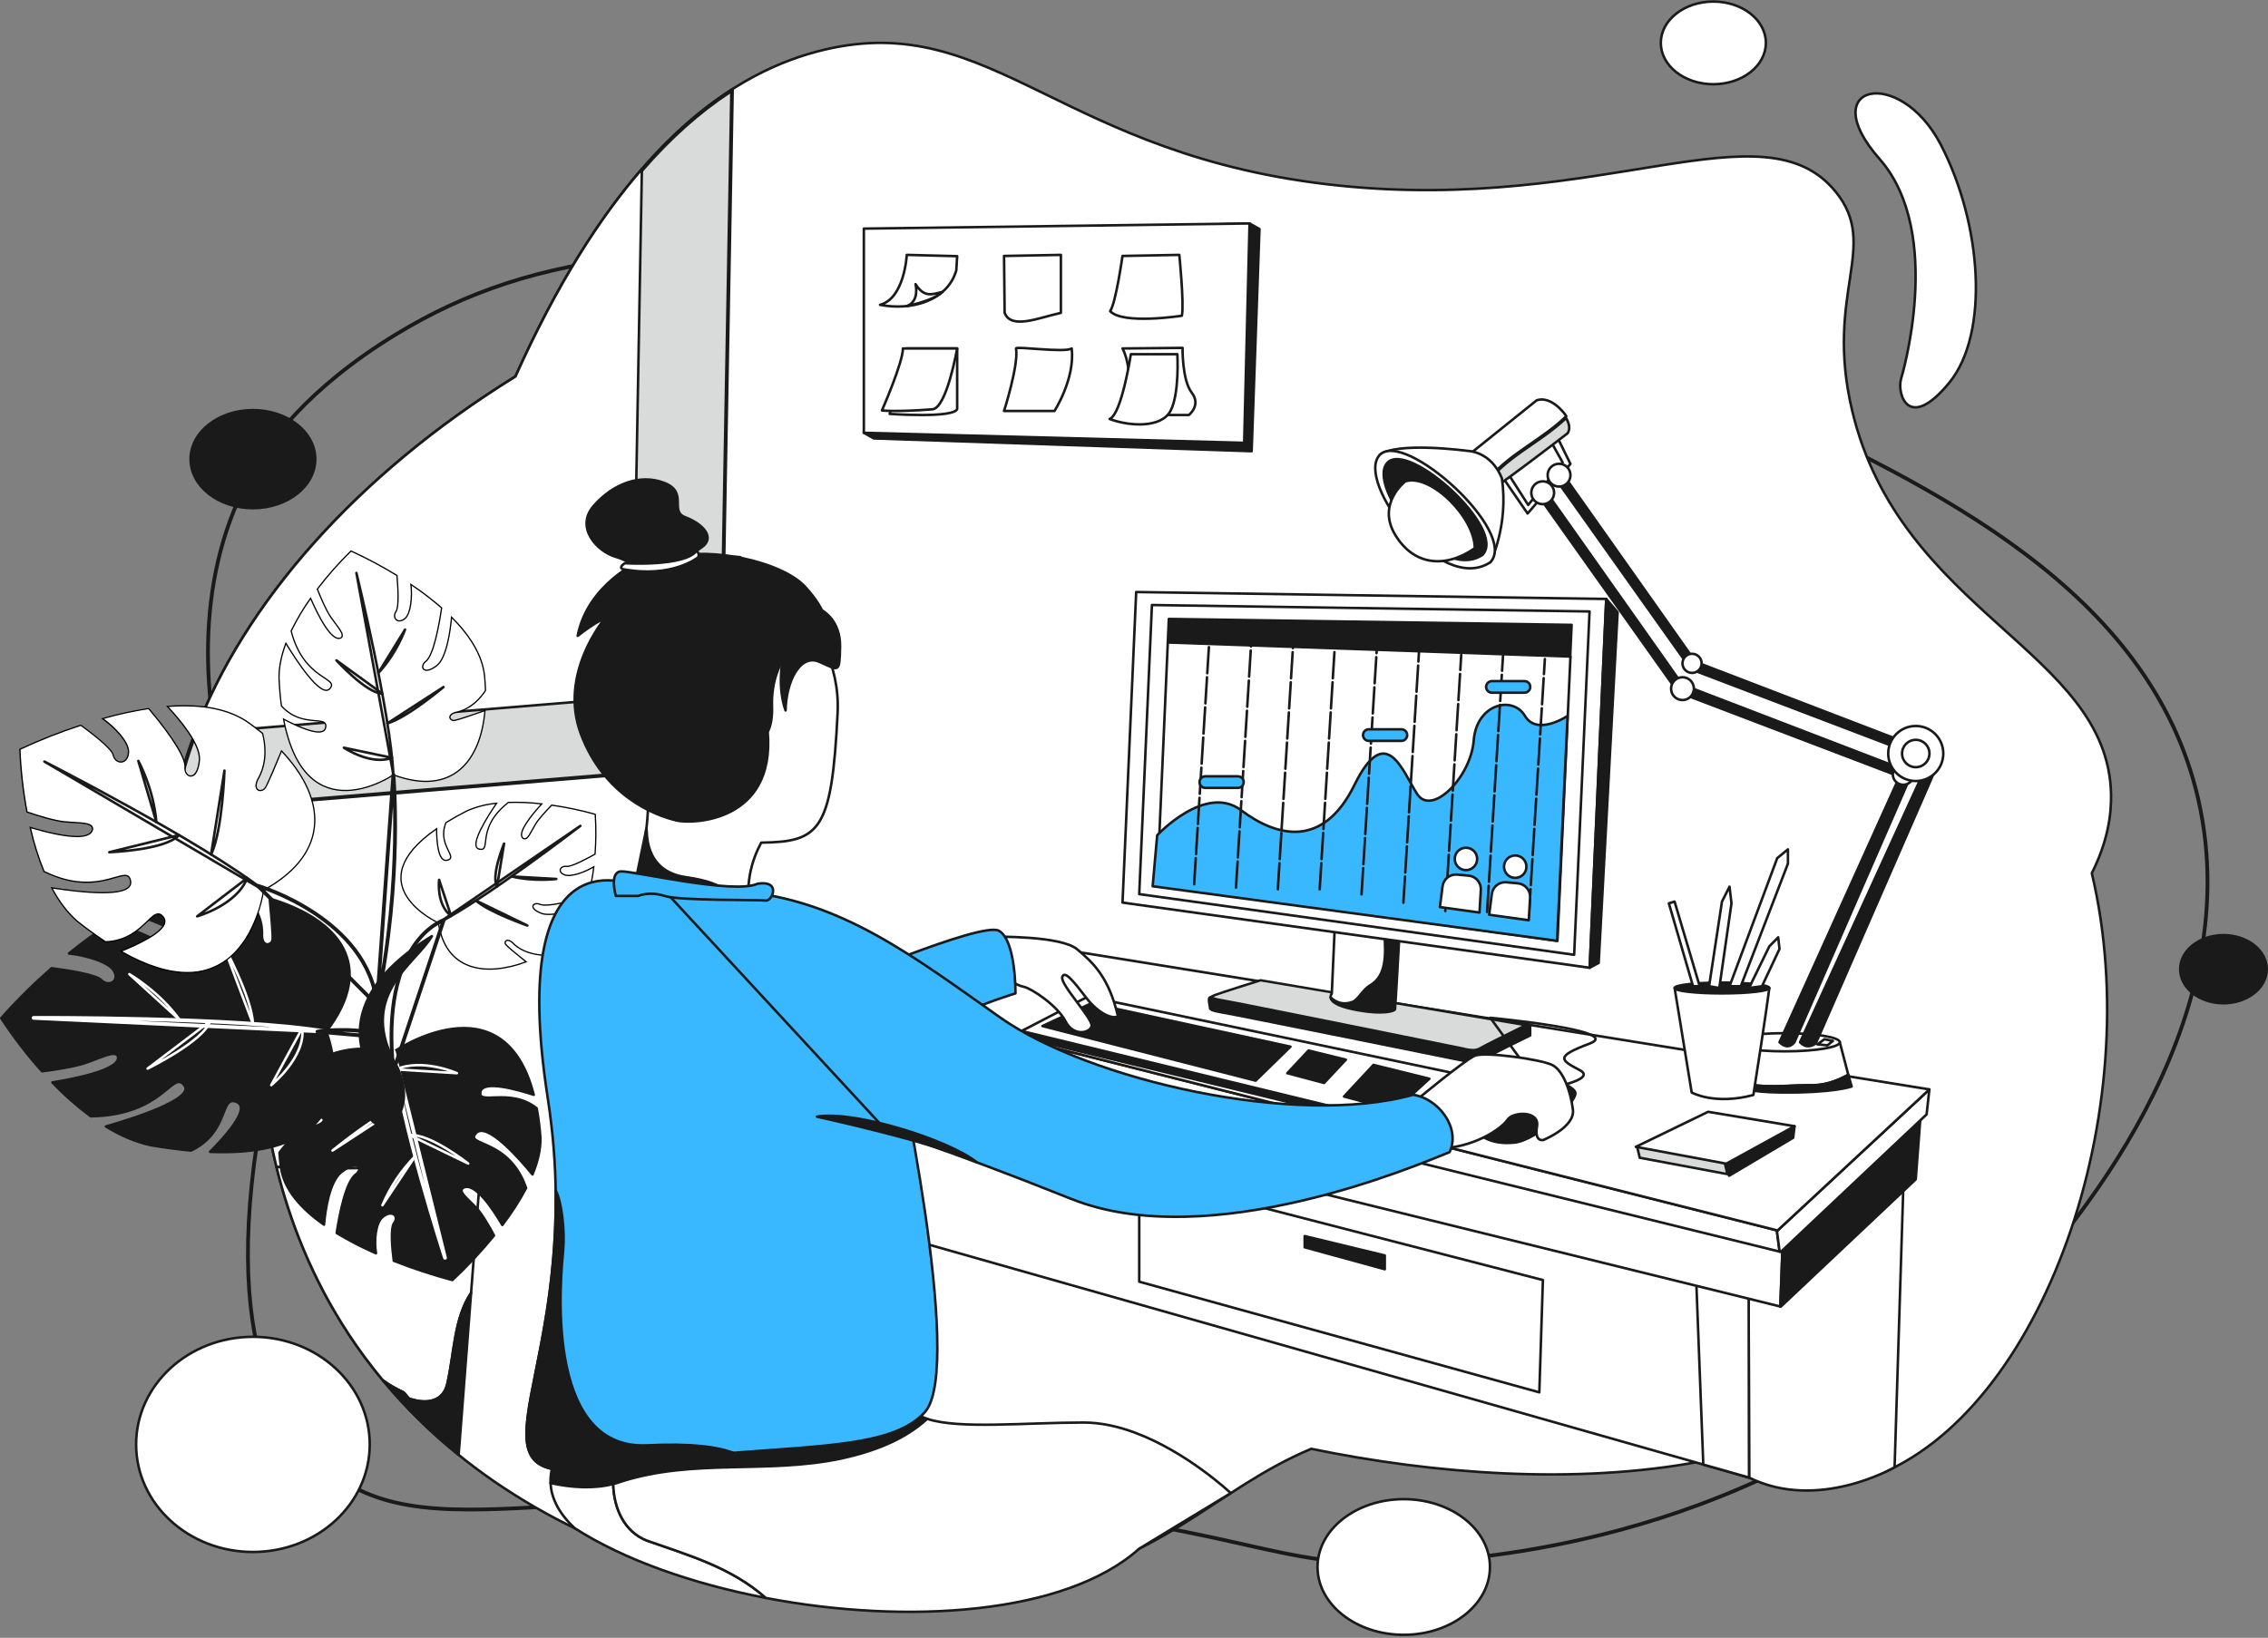 <svg width="515" height="372" viewBox="0 0 515 372" fill="none" xmlns="http://www.w3.org/2000/svg">
<rect x="0" y="0" width="515" height="372" fill="#808080" stroke="none"/>
<g clip-path="url(#clip0_2932_3977)">
<path d="M67.346 219.842C47.483 288.603 57.737 317.92 72.041 331.709C95.951 354.759 130.274 333.55 225.366 341.881C288.143 347.379 289.978 358.097 328.622 354.396C345.313 352.798 409.89 346.619 456.914 294.159C468.949 280.727 511.101 233.714 499.157 181.509C488.254 133.819 438.835 110.607 398.244 91.521C359.908 73.516 319.754 69.341 239.444 61.01C156.916 52.454 121.183 56.969 90.032 75.871C69.238 88.495 61.004 101.144 58.74 104.816C30.138 151.278 63.339 212.657 67.346 219.842Z" stroke="#1A1A1A" stroke-width="0.857" stroke-linecap="round" stroke-linejoin="round"/>
<path d="M479.36 180.32C478.626 147.782 431.496 139.277 420.567 93.236C414.231 66.552 426.88 56.029 416.892 43.628C400.559 23.337 364.257 48.37 304.081 42.157C240.821 35.618 225.551 2.246 187.229 11.282C167.19 16.006 140.965 32.294 117.045 85.52C60.252 120.672 29.91 172.472 39.881 215.606C43.479 231.179 51.778 243.228 60.335 252.511C62.641 268.161 67.96 285.997 79.197 303.065C112.875 354.221 180.976 369.994 229.855 361.126C264.676 354.81 275.053 338.651 297.737 329.06C325.556 334.805 357.979 337.277 386.249 331.918C399.85 336.859 411.199 340.686 425.343 335.402C463.807 321.035 487.825 252.402 474.993 198.322C478.517 191.311 479.469 185.261 479.36 180.32Z" fill="white" stroke="#1A1A1A" stroke-width="0.572" stroke-linecap="round" stroke-linejoin="round"/>
<path d="M166.37 20.205L163.595 174.092L39.301 184.355C40.39 178.283 42.043 172.326 44.239 166.562C55.337 137.154 80.803 107.949 117.045 85.52C126.427 64.657 136.161 49.453 145.744 38.413C152.772 30.308 159.714 24.44 166.37 20.205Z" fill="white" stroke="#1A1A1A" stroke-width="0.572" stroke-linecap="round" stroke-linejoin="round"/>
<path d="M432.271 267.046L430.211 333.247C430.211 333.247 412.869 343.398 397.147 335.59L397.07 291.601L432.271 267.046Z" fill="white" stroke="#1A1A1A" stroke-width="0.572" stroke-linecap="round" stroke-linejoin="round"/>
<path d="M198.406 242.285L397.072 291.604L397.149 335.591L203.685 280.641L198.406 242.285Z" fill="white" stroke="#1A1A1A" stroke-width="0.572" stroke-linecap="round" stroke-linejoin="round"/>
<path d="M258.688 267.046L350.352 290.735L349.535 316.24L258.688 291.107V267.046Z" fill="white" stroke="#1A1A1A" stroke-width="0.572" stroke-linecap="round" stroke-linejoin="round"/>
<path d="M296.256 280.75L314.444 285.148V288.278L296.256 283.291V280.75Z" fill="#1A1A1A" stroke="#1A1A1A" stroke-width="0.572" stroke-linecap="round" stroke-linejoin="round"/>
<path d="M385.145 290.232L386.771 332.644L397.151 335.59L397.073 292.582L385.145 290.232Z" fill="white" stroke="#1A1A1A" stroke-width="0.572" stroke-linecap="round" stroke-linejoin="round"/>
<path d="M242.415 234.049L213.355 237.215L214.87 250.019L404.262 296.746L405.956 251.31L242.415 234.049Z" fill="white" stroke="#1A1A1A" stroke-width="0.572" stroke-linecap="round" stroke-linejoin="round"/>
<path d="M405.956 251.31L404.262 296.746L404.367 296.771L435.013 267.861L436.022 254.483L405.956 251.31Z" fill="#1A1A1A" stroke="#1A1A1A" stroke-width="0.572" stroke-linecap="round" stroke-linejoin="round"/>
<path d="M210.031 230.565L209.396 236.238L404.098 284.277L403.475 279.444L210.031 230.565Z" fill="white" stroke="#1A1A1A" stroke-width="0.572" stroke-linecap="round" stroke-linejoin="round"/>
<path d="M437.475 253.111L438.11 247.435L403.632 279.481L403.475 279.444L404.098 284.277L404.369 284.345L437.475 253.111Z" fill="white" stroke="#1A1A1A" stroke-width="0.572" stroke-linecap="round" stroke-linejoin="round"/>
<path d="M438.11 247.435L403.632 279.481L210.031 230.565L243.049 215.947L438.11 247.435Z" fill="white" stroke="#1A1A1A" stroke-width="0.572" stroke-linecap="round" stroke-linejoin="round"/>
<path d="M247.012 227.773C247.452 227.773 336.445 246.483 336.445 246.483L319.206 256.798L231.982 235.58V234.174L247.012 227.773Z" fill="#1A1A1A" stroke="#1A1A1A" stroke-width="0.572" stroke-linecap="round" stroke-linejoin="round"/>
<path d="M247.012 226.364C247.452 226.364 336.445 245.077 336.445 245.077L319.206 255.392L231.982 234.174L247.012 226.364Z" fill="white" stroke="#1A1A1A" stroke-width="0.572" stroke-linecap="round" stroke-linejoin="round"/>
<path d="M311.88 241.871L305.195 249.05L316.758 252.139L324.575 245.014L311.88 241.871Z" fill="#1A1A1A" stroke="#1A1A1A" stroke-width="0.572" stroke-linecap="round" stroke-linejoin="round"/>
<path d="M247.759 227.896L293.031 237.727L285.112 245.446L236.707 233.045L247.759 227.896Z" fill="#1A1A1A" stroke="#1A1A1A" stroke-width="0.572" stroke-linecap="round" stroke-linejoin="round"/>
<path d="M297.137 238.601L292.312 243.751L300.658 245.969L305.61 240.688L297.137 238.601Z" fill="#1A1A1A" stroke="#1A1A1A" stroke-width="0.572" stroke-linecap="round" stroke-linejoin="round"/>
<path d="M39.648 184.041C40.735 178.113 42.361 172.296 44.507 166.665C50.086 151.881 59.142 137.397 71.426 123.613C84.001 109.515 99.39 96.78 117.192 85.757L117.267 85.711L117.304 85.631C125.978 66.335 135.62 50.507 145.96 38.593C152.325 31.256 159.089 25.249 166.071 20.733L163.313 173.829L39.648 184.041Z" fill="#D9DBDA"/>
<path d="M165.778 21.268L163.034 173.564L39.995 183.723C41.082 177.94 42.681 172.265 44.774 166.765C50.341 152.015 59.378 137.56 71.638 123.804C84.184 109.726 99.563 97.008 117.342 86L117.491 85.908L117.562 85.748C126.224 66.477 135.853 50.673 146.173 38.781C152.386 31.622 158.976 25.735 165.775 21.268H165.778ZM166.367 20.205C159.711 24.44 152.769 30.308 145.741 38.407C136.161 49.447 126.427 64.64 117.045 85.52C80.803 107.954 55.337 137.159 44.239 166.567C42.043 172.332 40.39 178.289 39.301 184.361L163.595 174.098L166.37 20.21L166.367 20.205Z" fill="#1A1A1A"/>
<path d="M145.756 38.407L143.599 158.362L44.24 166.562C55.337 137.154 80.805 107.949 117.046 85.52C126.428 64.64 136.162 49.447 145.756 38.407Z" fill="white" stroke="#1A1A1A" stroke-width="0.572" stroke-linecap="round" stroke-linejoin="round"/>
<path d="M286.203 224.818C286.203 224.818 276.078 226.004 274.752 226.532C274.209 226.752 274.803 228.656 274.752 228.896C274.686 229.242 275.341 229.596 277.324 229.913C280.662 230.453 332.036 240.868 332.036 240.868C332.036 240.868 334.688 241.751 336.16 240.868C337.632 239.984 347.457 235.169 347.457 235.169V232.703L286.203 224.818Z" fill="#1A1A1A" stroke="#1A1A1A" stroke-width="0.572" stroke-linecap="round" stroke-linejoin="round"/>
<path d="M334.427 238.504C333.642 238.486 332.864 238.359 332.115 238.127H332.092C331.577 238.021 280.675 227.707 277.368 227.172C275.256 226.829 275.056 226.498 275.045 226.472C275.045 226.472 275.142 226.292 275.859 225.998C277.1 225.492 285.405 222.897 286.231 222.64L346.533 232.843C344.152 234.014 337.248 237.415 336.013 238.161C335.528 238.417 334.983 238.539 334.435 238.513L334.427 238.504Z" fill="#D9DBDA"/>
<path d="M286.241 222.923L345.605 232.968C342.747 234.374 336.983 237.232 335.854 237.907C335.414 238.137 334.921 238.244 334.425 238.218C333.672 238.2 332.925 238.078 332.205 237.855H332.17H332.136C330.038 237.43 280.716 227.433 277.404 226.898C276.772 226.815 276.149 226.669 275.546 226.461C275.646 226.409 275.778 226.344 275.955 226.272C277.158 225.781 285.12 223.291 286.244 222.94L286.241 222.923ZM286.204 222.368C286.204 222.368 277.058 225.226 275.744 225.758C274.429 226.289 273.974 226.935 277.315 227.473C280.656 228.01 332.027 238.427 332.027 238.427C332.805 238.67 333.613 238.801 334.428 238.819C335.024 238.842 335.616 238.707 336.143 238.427C337.618 237.541 347.44 232.728 347.44 232.728L286.195 222.365L286.204 222.368Z" fill="#1A1A1A"/>
<path d="M314.389 212.469C314.675 216.755 314.815 221.574 311.245 223.714C309.325 224.812 308.502 227.007 307.13 227.555C305.115 228.296 303.472 227.767 302.148 226.572C302.254 227.321 303.209 228.407 307.27 229.239C314.129 230.636 316.701 229.605 316.772 229.239C316.844 228.873 317.73 212.949 317.73 212.949L314.389 212.469Z" fill="#1A1A1A" stroke="#1A1A1A" stroke-width="0.572" stroke-linecap="round" stroke-linejoin="round"/>
<path d="M307.132 227.558C308.504 227.01 309.327 224.815 311.247 223.717C314.814 221.577 314.677 216.755 314.391 212.471L303.074 210.822L302.411 225.704C302.312 225.822 302.239 225.959 302.195 226.106C302.151 226.253 302.136 226.408 302.153 226.561C303.474 227.767 305.117 228.296 307.132 227.558Z" fill="white" stroke="#1A1A1A" stroke-width="0.572" stroke-linecap="round" stroke-linejoin="round"/>
<path d="M257.993 134.467L364.736 136.042L360.978 219.808L254.895 205.001L257.993 134.467Z" fill="white" stroke="#1A1A1A" stroke-width="0.572" stroke-linecap="round" stroke-linejoin="round"/>
<path d="M261.571 137.417L360.944 138.88L357.446 216.861L258.688 203.077L261.571 137.417Z" fill="white" stroke="#1A1A1A" stroke-width="0.572" stroke-linecap="round" stroke-linejoin="round"/>
<path d="M356.872 141.926L265.41 140.578L265.176 145.925L356.538 149.371L356.872 141.926Z" fill="#1A1A1A" stroke="#1A1A1A" stroke-width="0.572" stroke-linecap="round" stroke-linejoin="round"/>
<path d="M265.177 145.925L262.756 201.011L353.652 213.7L356.61 149.126L265.177 145.925Z" fill="white" stroke="#1A1A1A" stroke-width="0.572" stroke-linecap="round" stroke-linejoin="round"/>
<path d="M262.765 189.708C262.765 189.708 273.694 177.922 281.793 184.009C289.893 190.097 300.398 192.832 307.552 178.293C314.705 163.755 318.435 175.101 321.778 180.317C325.122 185.533 333.99 176.536 334.639 168.191C335.288 159.846 343.479 157.902 346.259 162.586C349.04 167.27 355.951 162.606 355.951 162.606L353.564 213.683L261.736 201.294L262.765 189.708Z" fill="#3AB8FF" stroke="#1A1A1A" stroke-width="0.572" stroke-linecap="round" stroke-linejoin="round"/>
<path d="M364.735 136.042L367.313 139.063L363.014 218.702L360.977 219.808L364.735 136.042Z" fill="#1A1A1A" stroke="#1A1A1A" stroke-width="0.572" stroke-linecap="round" stroke-linejoin="round"/>
<path d="M274.777 142.641L271.127 201.294L274.777 142.641Z" stroke="#1A1A1A" stroke-width="0.572" stroke-linecap="round" stroke-linejoin="round" stroke-dasharray="3.43 3.43"/>
<path d="M284.278 143.401L280.629 202.057L284.278 143.401Z" stroke="#1A1A1A" stroke-width="0.572" stroke-linecap="round" stroke-linejoin="round" stroke-dasharray="3.43 3.43"/>
<path d="M293.797 143.784L290.133 202.437L293.797 143.784Z" stroke="#1A1A1A" stroke-width="0.572" stroke-linecap="round" stroke-linejoin="round" stroke-dasharray="3.43 3.43"/>
<path d="M303.284 143.784L299.635 202.437L303.284 143.784Z" stroke="#1A1A1A" stroke-width="0.572" stroke-linecap="round" stroke-linejoin="round" stroke-dasharray="3.43 3.43"/>
<path d="M312.786 144.927L309.137 203.58L312.786 144.927Z" stroke="#1A1A1A" stroke-width="0.572" stroke-linecap="round" stroke-linejoin="round" stroke-dasharray="3.43 3.43"/>
<path d="M322.29 146.831L318.641 205.487L322.29 146.831Z" stroke="#1A1A1A" stroke-width="0.572" stroke-linecap="round" stroke-linejoin="round" stroke-dasharray="3.43 3.43"/>
<path d="M331.806 148.737L328.156 207.393L331.806 148.737Z" stroke="#1A1A1A" stroke-width="0.572" stroke-linecap="round" stroke-linejoin="round" stroke-dasharray="3.43 3.43"/>
<path d="M341.294 148.928L337.645 207.581L341.294 148.928Z" stroke="#1A1A1A" stroke-width="0.572" stroke-linecap="round" stroke-linejoin="round" stroke-dasharray="3.43 3.43"/>
<path d="M350.798 149.689L347.148 208.345L350.798 149.689Z" stroke="#1A1A1A" stroke-width="0.572" stroke-linecap="round" stroke-linejoin="round" stroke-dasharray="3.43 3.43"/>
<path d="M318.213 165.644H310.825C310.098 165.644 309.508 166.234 309.508 166.96C309.508 167.687 310.098 168.276 310.825 168.276H318.213C318.941 168.276 319.531 167.687 319.531 166.96C319.531 166.234 318.941 165.644 318.213 165.644Z" fill="#3AB8FF" stroke="#1A1A1A" stroke-width="0.572" stroke-linecap="round" stroke-linejoin="round"/>
<path d="M281.086 176.322H273.698C272.971 176.322 272.381 176.911 272.381 177.638C272.381 178.364 272.971 178.954 273.698 178.954H281.086C281.814 178.954 282.404 178.364 282.404 177.638C282.404 176.911 281.814 176.322 281.086 176.322Z" fill="#3AB8FF" stroke="#1A1A1A" stroke-width="0.572" stroke-linecap="round" stroke-linejoin="round"/>
<path d="M346.162 154.701H338.775C338.047 154.701 337.457 155.291 337.457 156.017C337.457 156.744 338.047 157.334 338.775 157.334H346.162C346.89 157.334 347.48 156.744 347.48 156.017C347.48 155.291 346.89 154.701 346.162 154.701Z" fill="#3AB8FF" stroke="#1A1A1A" stroke-width="0.572" stroke-linecap="round" stroke-linejoin="round"/>
<path d="M335.955 207.267L326.961 206.018L327.564 201.3C327.664 200.515 328.065 199.8 328.682 199.305C329.298 198.81 330.083 198.573 330.871 198.645L333.486 198.885C334.274 198.958 335.003 199.335 335.52 199.935C336.036 200.535 336.3 201.312 336.255 202.103L335.955 207.267Z" fill="white" stroke="#1A1A1A" stroke-width="0.572" stroke-linecap="round" stroke-linejoin="round"/>
<path d="M332.878 197.63C334.282 197.63 335.421 196.491 335.421 195.087C335.421 193.682 334.282 192.543 332.878 192.543C331.473 192.543 330.334 193.682 330.334 195.087C330.334 196.491 331.473 197.63 332.878 197.63Z" fill="white" stroke="#1A1A1A" stroke-width="0.572" stroke-linecap="round" stroke-linejoin="round"/>
<path d="M347.145 209.013L338.148 207.762L338.751 203.046C338.852 202.261 339.252 201.546 339.869 201.051C340.486 200.556 341.27 200.319 342.058 200.391L344.673 200.631C345.462 200.704 346.191 201.081 346.707 201.681C347.224 202.281 347.487 203.058 347.442 203.849L347.145 209.013Z" fill="white" stroke="#1A1A1A" stroke-width="0.572" stroke-linecap="round" stroke-linejoin="round"/>
<path d="M344.063 199.391C345.468 199.391 346.607 198.252 346.607 196.847C346.607 195.442 345.468 194.304 344.063 194.304C342.658 194.304 341.52 195.442 341.52 196.847C341.52 198.252 342.658 199.391 344.063 199.391Z" fill="white" stroke="#1A1A1A" stroke-width="0.572" stroke-linecap="round" stroke-linejoin="round"/>
<path d="M109.431 261.613C107.145 265.9 77.654 265.526 62.787 265.063C62.627 264.421 62.476 263.779 62.333 263.137C62.064 261.993 61.819 260.85 61.59 259.707C72.947 258.953 112.058 256.709 109.431 261.613Z" fill="white" stroke="#1A1A1A" stroke-width="0.572" stroke-linecap="round" stroke-linejoin="round"/>
<path d="M62.787 265.063C65.796 277.352 70.875 290.413 79.197 303.073C81.59 306.701 84.182 310.193 86.962 313.533C88.382 314.568 89.904 315.456 91.504 316.182C92.327 316.731 92.601 317.829 93.424 317.829C96.991 318.926 100.832 318.377 101.655 313.988C103.207 306.9 103.15 299.452 106.971 293.668L109.431 261.628C107.145 265.889 77.654 265.526 62.787 265.063Z" fill="white" stroke="#1A1A1A" stroke-width="0.572" stroke-linecap="round" stroke-linejoin="round"/>
<path d="M93.423 317.814C92.6 317.814 92.325 316.717 91.502 316.168C89.902 315.442 88.381 314.554 86.961 313.519C92.115 319.714 97.87 325.384 104.143 330.443L106.969 293.659C103.148 299.444 103.205 306.891 101.654 313.979C100.83 318.363 96.989 318.912 93.423 317.814Z" fill="#1A1A1A" stroke="#1A1A1A" stroke-width="0.572" stroke-linecap="round" stroke-linejoin="round"/>
<path d="M116.689 214.412C118.564 216.215 121.222 216.781 123.051 216.93C123.872 216.526 124.691 216.089 125.506 215.621C129.093 213.56 131.388 209.882 132.845 205.772C130.473 206.63 125.183 208.345 122.888 207.424C119.876 206.233 121.048 204.892 122.445 205.338C124.18 206.23 130.682 204.378 133.563 203.486C134.149 201.316 134.576 199.105 134.84 196.873C132.791 198.096 129.696 199.213 128.284 198.73C126.463 198.105 127.184 196.604 128.684 196.776C129.784 196.901 133.32 195.009 135.12 193.998C135.34 191.066 135.36 188.122 135.18 185.187C135.18 185.032 135.163 184.95 135.163 184.95C131.918 184.042 128.616 183.348 125.28 182.872C124.1 184.075 122.345 185.95 121.594 187.196C120.413 189.159 119.879 190.78 118.919 190.474C117.049 189.497 120.882 184.921 123.025 182.583C120.506 182.289 117.968 182.178 115.432 182.252C107.824 188.253 111.811 193.489 108.83 192.863C106.258 192.32 110.831 185.258 112.763 182.44C110.454 182.653 108.193 183.232 106.066 184.155C104.283 185.064 102.691 185.958 101.277 186.836C99.136 191.917 104.235 194.764 101.531 195.387C99.416 195.875 99.142 190.9 99.142 188.228C80.682 201.037 99.553 209.619 99.553 209.619C99.553 209.699 99.576 209.773 99.59 209.851C101.279 220.262 109.945 221.968 119.473 218.464C118.001 217.281 115.318 215.095 114.9 214.603C114.286 213.932 115.175 212.769 116.689 214.412Z" fill="white" stroke="black" stroke-width="0.286" stroke-miterlimit="10"/>
<path d="M131.788 187.576C131.788 187.576 110.219 204.181 99.551 209.633L131.788 187.576Z" stroke="#1A1A1A" stroke-width="0.572" stroke-linecap="round" stroke-linejoin="round"/>
<path d="M126.322 199.639C126.322 199.639 121.309 200.299 116.162 199.068L126.322 199.639Z" stroke="#1A1A1A" stroke-width="0.572" stroke-linecap="round" stroke-linejoin="round"/>
<path d="M114.46 191.609C114.46 191.609 111.428 198.908 112.869 201.343L114.46 191.609Z" stroke="#1A1A1A" stroke-width="0.572" stroke-linecap="round" stroke-linejoin="round"/>
<path d="M119.747 210.214C119.747 210.214 110.944 207.138 108.072 204.543L119.747 210.214Z" stroke="#1A1A1A" stroke-width="0.572" stroke-linecap="round" stroke-linejoin="round"/>
<path d="M99.71 199.836C99.71 199.836 99.018 205.441 102.433 208.044L99.71 199.836Z" stroke="#1A1A1A" stroke-width="0.572" stroke-linecap="round" stroke-linejoin="round"/>
<path d="M50.421 201.908C51.993 202.103 53.524 202.334 55.016 202.614C57.017 204.549 59.512 207.807 59.498 211.871C59.229 215.395 61.784 214.789 61.907 213.352C62.01 212.32 61.529 207.001 61.249 204.1C77.219 208.853 85.499 219.419 74.079 234.306C74.079 234.306 85.973 263.171 47.7 261.613C51.055 258.255 56.974 251.731 53.822 250.319C49.789 248.51 52.341 256.978 43.385 261.322C40.584 261.067 37.549 260.67 34.262 260.107C30.721 259.355 27.289 257.821 24.054 255.855C29.924 254.171 44.293 249.664 41.873 246.509C39.078 242.865 37.3 253.271 20.607 253.54C17.494 251.225 14.581 248.652 11.899 245.849C17.412 244.96 27.769 242.874 26.76 239.847C26 238.55 23.311 240.073 19.427 241.411C16.957 242.268 12.496 242.94 9.564 243.323C6.161 239.546 3.06 235.509 0.287 231.248C3.861 227.236 7.679 223.449 11.719 219.908C15.148 220.359 21.779 221.365 22.942 222.577C24.531 224.226 27.277 223.031 25.88 220.499C24.799 218.547 19.667 216.978 15.668 216.558C18.796 213.994 22.078 211.624 25.494 209.459C30.067 211.097 40.218 214.995 41.181 217.778C42.304 219.676 45.391 219.113 43.27 214.729C41.656 211.382 33.153 208.464 29.229 207.267C36.145 203.497 43.522 201.065 50.421 201.908Z" fill="#1A1A1A" stroke="#1A1A1A" stroke-width="0.572" stroke-linecap="round" stroke-linejoin="round"/>
<path d="M7.635 231.188C7.635 231.188 54.41 230.951 74.079 234.309L7.635 231.188Z" stroke="white" stroke-width="0.857" stroke-linecap="round" stroke-linejoin="round"/>
<path d="M29.365 221.251C29.365 221.251 36.224 225.223 40.846 231.711L29.365 221.251Z" stroke="white" stroke-width="0.572" stroke-linecap="round" stroke-linejoin="round"/>
<path d="M33.52 242.705C33.52 242.705 46.332 236.418 47.658 231.982L33.52 242.705Z" stroke="white" stroke-width="0.572" stroke-linecap="round" stroke-linejoin="round"/>
<path d="M50.523 214.229C50.523 214.229 57.239 226.518 57.431 232.537L50.523 214.229Z" stroke="white" stroke-width="0.572" stroke-linecap="round" stroke-linejoin="round"/>
<path d="M61.586 246.472C61.586 246.472 69.457 240.087 68.625 233.54L61.586 246.472Z" stroke="white" stroke-width="0.572" stroke-linecap="round" stroke-linejoin="round"/>
<path d="M63.809 265.191C63.645 264.048 63.532 262.918 63.469 261.802C64.869 259.818 67.424 257.101 71.291 255.857C74.7 254.957 73.577 253.388 72.171 253.737C71.168 253.985 66.212 255.957 63.514 257.043C64.532 244.56 72.763 235.589 89.433 238.878C89.433 238.878 114.283 221.768 121.196 248.658C117.263 247.378 109.764 245.306 109.107 247.915C108.275 251.256 115.769 246.884 121.867 251.725C122.267 253.932 122.548 256.158 122.711 258.395C122.773 261.07 122.076 263.911 120.907 266.749C118.032 263.219 110.579 254.709 108.107 257.338C105.249 260.387 115.537 258.412 119.464 269.841C117.896 272.778 116.088 275.581 114.06 278.221C112.002 274.691 107.747 268.189 105.097 269.824C104.028 270.75 106.069 272.133 108.192 274.397C109.541 275.857 111.173 278.715 112.176 280.618C109.256 284.201 106.097 287.581 102.719 290.735C98.206 289.536 93.767 288.074 89.424 286.357C89.101 283.845 88.604 278.964 89.501 277.783C90.722 276.177 88.981 274.64 86.881 276.397C85.26 277.743 84.895 281.77 85.372 284.657C82.305 283.317 79.329 281.78 76.461 280.055C77.012 276.389 78.496 268.192 80.931 266.669C82.488 265.309 81.276 263.351 77.573 266.166C74.74 268.312 73.832 275.074 73.572 278.155C68.45 274.551 64.52 270.21 63.809 265.191Z" fill="#1A1A1A" stroke="#1A1A1A" stroke-width="0.572" stroke-linecap="round" stroke-linejoin="round"/>
<path d="M101.048 285.685C101.048 285.685 90.56 253.482 89.434 238.876L101.048 285.685Z" stroke="white" stroke-width="0.857" stroke-linecap="round" stroke-linejoin="round"/>
<path d="M86.832 273.754C88.588 269.605 91.109 265.824 94.263 262.608L86.832 273.754Z" stroke="white" stroke-width="0.572" stroke-linecap="round" stroke-linejoin="round"/>
<path d="M106.316 264.274C106.316 264.274 97.542 257.366 93.023 257.824L106.316 264.274Z" stroke="white" stroke-width="0.572" stroke-linecap="round" stroke-linejoin="round"/>
<path d="M75.506 261.322C75.506 261.322 85.726 252.897 91.404 250.91L75.506 261.322Z" stroke="white" stroke-width="0.572" stroke-linecap="round" stroke-linejoin="round"/>
<path d="M103.745 243.746C103.745 243.746 95.943 240.282 89.898 242.888L103.745 243.746Z" stroke="white" stroke-width="0.572" stroke-linecap="round" stroke-linejoin="round"/>
<path d="M42.499 220.894C38.123 220.894 33.068 219.267 27.452 216.064C30.984 214.635 36.683 212.017 37.363 209.711C37.436 209.483 37.453 209.242 37.413 209.007C37.373 208.772 37.278 208.549 37.135 208.359C36.76 207.833 36.369 207.576 35.934 207.576C35.197 207.576 34.454 208.293 33.422 209.29C31.584 211.065 28.809 213.746 23.965 213.917C21.902 212.56 19.735 210.982 17.523 209.228C15.371 207.353 13.431 204.809 11.751 201.666C14.491 202.094 19.378 202.763 23.308 202.763C26.503 202.763 28.521 202.32 29.31 201.448C29.454 201.291 29.562 201.103 29.627 200.899C29.691 200.695 29.709 200.48 29.681 200.268C29.57 199.282 29.164 198.839 28.361 198.839C27.789 198.839 27.063 199.051 26.132 199.319C24.565 199.774 22.416 200.394 19.69 200.394C16.546 200.394 13.371 199.591 10.01 197.939C8.693 194.697 7.646 191.351 6.881 187.936C10.099 188.902 14.474 190.014 17.518 190.014C19.644 190.014 20.83 189.442 21.039 188.353C21.039 187.082 19.407 186.979 16.929 186.827C16.206 186.781 15.386 186.73 14.534 186.644C12.331 186.424 8.775 185.33 6.152 184.441C5.271 179.737 4.731 174.976 4.537 170.194C9.037 168.105 13.655 166.284 18.369 164.738C22.782 167.942 25.457 170.4 25.694 171.46C25.949 172.583 26.757 173.086 27.446 173.086C28.286 173.086 29.161 172.366 29.195 170.76C29.252 168.654 26.283 165.33 23.297 163.226C26.732 162.251 30.224 161.488 33.754 160.94C36.446 164.112 42.502 171.629 41.987 174.427C41.987 175.461 42.559 176.253 43.316 176.256C44.128 176.256 45.071 175.29 45.28 172.586C45.397 171.066 44.602 167.479 38.006 160.451C39.324 160.349 40.61 160.297 41.833 160.297C47.92 160.297 52.833 161.592 56.437 164.144C57.551 164.936 58.623 165.753 59.621 166.57C60.172 168.674 60.784 172.712 58.852 176.447C57.929 177.979 58.103 178.765 58.28 179.094C58.362 179.239 58.483 179.36 58.628 179.442C58.774 179.524 58.939 179.565 59.106 179.559C59.343 179.552 59.574 179.485 59.778 179.364C59.982 179.243 60.152 179.072 60.272 178.868C60.844 177.962 62.95 172.912 63.919 170.56C69.612 176.562 72.17 182.72 71.312 188.388C70.501 193.778 66.663 198.413 59.904 202.166L59.841 202.2V202.271C59.31 205.527 58.263 208.677 56.74 211.602C54.485 215.841 50.181 220.891 42.499 220.894Z" fill="white"/>
<path d="M41.833 160.154V160.44C47.891 160.44 52.776 161.726 56.354 164.261C57.454 165.041 58.508 165.844 59.497 166.653C60.038 168.745 60.623 172.709 58.731 176.37C57.82 177.888 57.923 178.725 58.16 179.162C58.255 179.33 58.393 179.469 58.561 179.563C58.729 179.658 58.919 179.705 59.111 179.7C59.373 179.692 59.627 179.619 59.852 179.487C60.077 179.354 60.265 179.167 60.398 178.942C60.969 178.053 62.97 173.246 63.973 170.817C66.608 173.624 68.571 176.499 69.812 179.368C71.149 182.472 71.609 185.498 71.178 188.365C70.372 193.706 66.556 198.307 59.84 202.037L59.732 202.123L59.715 202.266C59.179 205.506 58.133 208.641 56.614 211.554C55.185 214.235 53.427 216.367 51.389 217.896C48.824 219.802 45.7 220.807 42.504 220.754C38.217 220.754 33.267 219.185 27.78 216.089C35.136 213.091 37.131 210.994 37.497 209.753C37.577 209.506 37.596 209.243 37.553 208.986C37.511 208.73 37.407 208.487 37.251 208.279C36.848 207.707 36.417 207.436 35.934 207.436C35.139 207.436 34.376 208.17 33.325 209.188C31.507 210.942 28.766 213.589 24.005 213.76C21.959 212.411 19.807 210.854 17.623 209.119C15.537 207.304 13.653 204.861 12.005 201.837C14.794 202.266 19.492 202.892 23.299 202.892C26.583 202.892 28.578 202.446 29.398 201.528C29.556 201.356 29.675 201.151 29.745 200.928C29.815 200.704 29.835 200.468 29.804 200.237C29.683 199.179 29.232 198.685 28.34 198.685C27.769 198.685 27.014 198.899 26.071 199.171C24.514 199.622 22.382 200.239 19.669 200.239C16.577 200.251 13.433 199.459 10.11 197.836C8.836 194.692 7.818 191.45 7.066 188.142C10.267 189.091 14.517 190.142 17.506 190.142C19.709 190.142 20.936 189.545 21.17 188.368V188.313C21.17 186.933 19.392 186.821 16.923 186.67C16.2 186.624 15.383 186.576 14.534 186.49C12.365 186.27 8.872 185.201 6.263 184.318C5.398 179.68 4.865 174.985 4.668 170.271C9.114 168.209 13.676 166.409 18.332 164.881C22.69 168.051 25.322 170.454 25.554 171.483C25.823 172.683 26.697 173.221 27.443 173.221C28.352 173.221 29.289 172.458 29.335 170.754C29.372 169.4 28.266 167.799 27.334 166.696C26.232 165.413 24.985 164.263 23.619 163.266C26.931 162.338 30.295 161.607 33.693 161.077C39.155 167.542 42.196 172.5 41.847 174.401V174.427V174.452C41.847 175.541 42.496 176.399 43.322 176.399C44.656 176.399 45.285 174.435 45.428 172.598C45.697 169.131 41.27 163.738 38.32 160.571C39.529 160.483 40.712 160.44 41.838 160.44V160.154H41.833ZM41.838 160.154C40.478 160.154 39.095 160.217 37.703 160.334C40.192 162.964 45.419 168.954 45.133 172.575C44.933 175.147 44.065 176.113 43.313 176.113C42.676 176.113 42.124 175.427 42.124 174.452C42.653 171.594 36.603 164.075 33.81 160.789C30.143 161.352 26.516 162.148 22.95 163.172C25.848 165.144 29.095 168.588 29.038 170.754C28.998 172.252 28.22 172.943 27.431 172.943C26.743 172.943 26.04 172.412 25.82 171.429C25.474 169.888 20.815 166.347 18.369 164.57C13.593 166.126 8.917 167.972 4.365 170.097C4.552 174.946 5.099 179.775 6.003 184.544C8.443 185.373 12.202 186.544 14.497 186.781C18.109 187.144 20.881 186.864 20.875 188.322C20.661 189.451 19.326 189.865 17.494 189.865C14.314 189.865 9.624 188.619 6.663 187.725C7.442 191.248 8.517 194.699 9.875 198.042C13.733 199.945 16.986 200.537 19.666 200.537C24.031 200.537 26.866 198.979 28.349 198.979C29.029 198.979 29.418 199.311 29.529 200.277C29.729 202.06 26.906 202.614 23.308 202.614C19.281 202.614 14.291 201.92 11.49 201.471C13.088 204.523 15.042 207.267 17.434 209.336C19.721 211.148 21.879 212.714 23.925 214.06C31.424 213.817 33.953 207.719 35.928 207.719C36.3 207.719 36.651 207.933 37.014 208.442C38.803 210.954 31.25 214.395 27.12 216.041C33.327 219.628 38.383 221.036 42.498 221.036C57.508 221.036 59.98 202.291 59.98 202.291C75.61 193.609 74.041 180.906 63.879 170.303C62.767 172.992 60.706 177.916 60.163 178.794C60.055 178.976 59.902 179.129 59.719 179.238C59.537 179.347 59.33 179.408 59.117 179.417C58.36 179.417 57.763 178.534 58.977 176.513C60.846 172.906 60.406 169.017 59.746 166.49C58.723 165.646 57.647 164.825 56.519 164.027C52.55 161.215 47.374 160.154 41.833 160.154H41.838Z" fill="black"/>
<path d="M10.08 172.972C10.08 172.972 46.324 191.443 59.985 202.283L10.08 172.972Z" stroke="#1A1A1A" stroke-width="0.572" stroke-linecap="round" stroke-linejoin="round"/>
<path d="M31.412 172.823C31.412 172.823 34.89 179.094 35.502 186.71L31.412 172.823Z" stroke="#1A1A1A" stroke-width="0.572" stroke-linecap="round" stroke-linejoin="round"/>
<path d="M24.814 193.563C24.814 193.563 37.581 193.097 40.639 189.674L24.814 193.563Z" stroke="#1A1A1A" stroke-width="0.572" stroke-linecap="round" stroke-linejoin="round"/>
<path d="M50.966 175.027C50.966 175.027 50.534 188.642 47.934 194.069L50.966 175.027Z" stroke="#1A1A1A" stroke-width="0.572" stroke-linecap="round" stroke-linejoin="round"/>
<path d="M44.773 208.124C44.773 208.124 53.776 205.589 56.125 199.434L44.773 208.124Z" stroke="#1A1A1A" stroke-width="0.572" stroke-linecap="round" stroke-linejoin="round"/>
<path d="M103.953 161.689C107.031 160.909 109.097 158.585 110.241 156.831C110.212 155.762 110.142 154.673 110.032 153.564C109.552 148.705 106.52 144.156 102.541 140.18C102.273 143.087 101.441 149.437 99.169 151.186C96.191 153.472 95.265 151.489 96.52 150.354C98.472 149.16 99.781 141.495 100.281 138.065C98.074 136.146 95.747 134.369 93.313 132.747C93.639 135.548 93.284 139.349 91.981 140.463C90.289 141.909 88.941 140.272 89.932 138.868C90.661 137.842 90.352 133.135 90.138 130.709C86.863 128.702 83.474 126.889 79.987 125.279L79.701 125.153C76.941 127.843 74.386 130.735 72.056 133.804C72.822 135.725 74.056 138.631 75.1 140.146C76.74 142.532 78.329 144.064 77.472 144.836C75.348 146.116 72.093 139.471 70.527 135.891C68.852 138.241 67.376 140.726 66.114 143.321C69.018 154.627 77.186 153.821 74.879 156.43C72.879 158.691 67.146 149.786 64.92 146.116C63.951 148.688 63.351 151.335 63.353 153.893C63.459 156.239 63.639 158.382 63.911 160.337C68.649 165.59 74.645 162.209 73.931 165.307C73.359 167.725 67.475 164.964 64.388 163.329C69.401 189.688 89.332 175.984 89.332 175.984L89.618 176.09C102.547 180.754 109.117 173.092 110.123 161.389C107.971 162.141 104.022 163.501 103.224 163.632C102.113 163.804 101.241 162.189 103.953 161.689Z" fill="white" stroke="black" stroke-width="0.286" stroke-miterlimit="10"/>
<path d="M80.932 130.135C80.932 130.135 88.682 161.932 89.325 175.973L80.932 130.135Z" stroke="#1A1A1A" stroke-width="0.572" stroke-linecap="round" stroke-linejoin="round"/>
<path d="M91.972 142.998C91.972 142.998 90.074 148.428 85.91 152.847L91.972 142.998Z" stroke="#1A1A1A" stroke-width="0.572" stroke-linecap="round" stroke-linejoin="round"/>
<path d="M76.4 149.991C76.4 149.991 83.228 157.496 86.806 157.536L76.4 149.991Z" stroke="#1A1A1A" stroke-width="0.572" stroke-linecap="round" stroke-linejoin="round"/>
<path d="M100.714 156.039C100.714 156.039 92.492 162.995 87.971 164.295L100.714 156.039Z" stroke="#1A1A1A" stroke-width="0.572" stroke-linecap="round" stroke-linejoin="round"/>
<path d="M78.094 169.828C78.094 169.828 84.201 173.947 89.022 172.115L78.094 169.828Z" stroke="#1A1A1A" stroke-width="0.572" stroke-linecap="round" stroke-linejoin="round"/>
<path d="M89.325 175.97C89.325 175.97 91.506 199.431 85.627 227.773L89.325 175.97Z" stroke="#1A1A1A" stroke-width="0.857" stroke-linecap="round" stroke-linejoin="round"/>
<path d="M58.547 201.183C58.547 201.183 83.697 208.613 85.629 228.301L58.547 201.183Z" stroke="#1A1A1A" stroke-width="0.857" stroke-linecap="round" stroke-linejoin="round"/>
<path d="M72.088 234.309C72.705 234.086 83.291 233.126 86.792 235.603L72.088 234.309Z" stroke="#1A1A1A" stroke-width="0.857" stroke-linecap="round" stroke-linejoin="round"/>
<path d="M85.627 245.446C85.627 245.446 71.106 229.096 98.073 212.629C94.335 219.045 80.64 226.267 90.325 242.605C94.326 251.902 88.433 255.855 88.433 255.855C88.433 255.855 79.657 256.595 85.627 245.446Z" fill="#1A1A1A" stroke="#1A1A1A" stroke-width="0.572" stroke-linecap="round" stroke-linejoin="round"/>
<path d="M100.744 209.005C100.744 209.005 86.22 213.577 89.326 243.3L100.744 209.005Z" stroke="#1A1A1A" stroke-width="0.857" stroke-linecap="round" stroke-linejoin="round"/>
<path d="M338.408 231.171C338.408 231.171 368.902 234.043 360.986 237.015C353.069 239.987 354.287 240.73 358.699 243.048C363.112 245.366 350.249 247.435 350.249 247.435L338.408 231.171Z" stroke="#1A1A1A" stroke-width="0.572" stroke-linecap="round" stroke-linejoin="round"/>
<path d="M334.555 254.686C334.555 254.686 335.984 248.192 342.062 245.62C348.141 243.048 357.209 246.138 357.707 248.144C358.204 250.15 349.253 258.958 343.866 259.518C338.479 260.079 334.8 257.869 334.555 254.686Z" fill="#1A1A1A" stroke="#1A1A1A" stroke-width="0.572" stroke-linecap="round" stroke-linejoin="round"/>
<path d="M320.631 250.676C320.631 250.676 332.615 240.705 334.921 239.773C337.227 238.841 350.048 240.608 352.552 241.934C355.055 243.26 356.678 248.072 357.167 252.051C357.656 256.029 350.44 258.927 350.44 258.927C350.44 258.927 348.376 259.467 349.011 255.835C349.645 252.202 343.509 252.445 342.28 254.36C341.051 256.275 334.564 260.844 326.419 260.844C318.274 260.844 320.631 250.676 320.631 250.676Z" fill="white" stroke="#1A1A1A" stroke-width="0.572" stroke-linecap="round" stroke-linejoin="round"/>
<path d="M225.584 212.76C225.584 212.76 240.845 212.474 244.583 215.601C248.322 218.727 251.794 222.045 253.852 230.779C252.86 231.611 249.542 230.365 246.707 226.69C243.872 223.014 241.746 220.245 241.211 221.908C240.677 223.572 248.256 231.451 247.873 233.054C247.49 234.657 243.755 235.503 241.948 231.965C240.142 228.427 234.232 224.489 232.489 224.137C230.745 223.786 228.636 222.254 228.636 222.254L225.584 212.76Z" fill="white" stroke="#1A1A1A" stroke-width="0.572" stroke-linecap="round" stroke-linejoin="round"/>
<path d="M187.781 224.155C188.221 224.155 222.934 209.199 226.826 211.408C230.719 213.617 230.584 225.632 230.584 225.632C230.584 225.632 210.47 231.594 208.261 238.004C195 237.121 187.781 224.155 187.781 224.155Z" fill="#3AB8FF" stroke="#1A1A1A" stroke-width="0.572" stroke-linecap="round" stroke-linejoin="round"/>
<path d="M168.046 126.537C168.046 126.537 152.136 124.353 145.505 145.656C139.704 164.295 148.812 176.582 157.669 183.681L146.949 179.414C147.806 184.901 145.863 195.107 143.805 205.487C143.805 205.487 153.676 218.261 171.135 209.642C168.334 201.708 171.009 194.781 172.85 191.388C186.222 191.211 188.874 188.725 190.2 161.9C191.286 139.577 168.046 126.537 168.046 126.537Z" fill="white" stroke="#1A1A1A" stroke-width="0.572" stroke-linecap="round" stroke-linejoin="round"/>
<path d="M146.774 188.208C147.059 188.493 145.899 197.867 155.819 199.245C165.739 200.622 166.199 204.035 166.199 204.035L164.639 210.282L143.01 206.515L146.774 188.208Z" fill="#1A1A1A" stroke="#1A1A1A" stroke-width="0.572" stroke-linecap="round" stroke-linejoin="round"/>
<path d="M143.063 128.897C143.063 128.897 143.907 127.674 139.743 126.448C135.579 125.222 130.549 119.783 134.833 114.885C139.117 109.986 145.238 107.531 150.8 109.666C156.361 111.801 151.906 116.111 155.578 117.471C159.251 118.832 162.923 122.095 158.979 124.545C155.035 126.994 155.987 128.897 155.987 128.897C155.987 128.897 144.967 129.715 143.063 128.897Z" fill="#1A1A1A" stroke="#1A1A1A" stroke-width="0.572" stroke-linecap="round" stroke-linejoin="round"/>
<path d="M186.729 146.313C183.602 142.367 174.894 148.488 175.297 160.46C175.386 163.012 175.011 164.87 174.328 166.23C176.043 186.701 157.312 187.193 153.751 186.384C148.487 185.181 137.212 180.668 131.945 166.81C126.678 152.952 137.424 140.369 137.424 140.369C137.424 140.369 135.138 141.321 131.179 144.413C133.466 132.624 145.355 127.402 145.355 127.402L154.9 126.102C164.414 124.785 178.169 128.103 182.933 133.401C187.698 138.7 188.498 142.229 186.729 146.313Z" fill="#1A1A1A" stroke="#1A1A1A" stroke-width="0.572" stroke-linecap="round" stroke-linejoin="round"/>
<path d="M141.16 336.471C157.619 331.258 174.08 334.825 191.088 331.258C198.518 329.612 205.3 327.034 210.547 322.253C208.927 321.712 207.689 320.969 206.981 319.966C203.071 314.49 129.84 324.299 127.582 328.963C125.818 331.204 124.906 333.998 125.01 336.848C130.529 338.04 136.213 338.271 141.16 336.471Z" fill="#1A1A1A" stroke="#1A1A1A" stroke-width="0.572" stroke-linecap="round" stroke-linejoin="round"/>
<path d="M139.247 337.057C134.777 338.2 129.816 337.888 125.012 336.842C125.152 339.809 126.495 343.373 130.51 347.102C141.685 354.276 157.252 359.748 173.908 362.935C165.983 355.913 156.189 353.184 146.921 349.914C141.793 347.908 139.381 342.641 139.247 337.057Z" fill="white" stroke="#1A1A1A" stroke-width="0.572" stroke-linecap="round" stroke-linejoin="round"/>
<path d="M257.677 325.385C253.942 323.999 250.004 323.098 246.094 323.098C232.693 323.098 217.729 324.659 210.547 322.261C205.3 327.042 198.504 329.62 191.088 331.266C174.08 334.833 157.619 331.266 141.16 336.479C140.533 336.708 139.895 336.903 139.248 337.065C139.382 342.65 141.794 347.925 146.922 349.926C156.181 353.195 165.984 355.927 173.909 362.946C205.94 369.068 242.01 366.727 258.686 351.743L267.789 346.213L279.472 339.129C279.472 339.129 269.632 329.817 257.677 325.385Z" fill="white" stroke="#1A1A1A" stroke-width="0.572" stroke-linecap="round" stroke-linejoin="round"/>
<path d="M144.709 201.388C144.709 201.388 114.701 186.947 124.381 249.418C134.061 311.89 100.197 339.083 137.699 333.201C175.201 327.32 200.893 330.998 210.03 320.709C219.167 310.421 203.125 237.015 203.125 237.015C203.125 237.015 162.046 197.284 144.709 201.388Z" fill="#3AB8FF" stroke="#1A1A1A" stroke-width="0.572" stroke-linecap="round" stroke-linejoin="round"/>
<path d="M149.973 201.294C149.973 201.294 154.991 201.294 168.038 202.437C191.004 204.455 207.08 217.013 227.196 231.165C247.313 245.317 294.315 256.075 320.885 248.658C326.483 249.441 331.745 256.075 329.173 261.673C322.002 264.571 274.707 284.854 243.324 272.33C211.941 259.807 201.484 257.012 201.484 257.012L149.973 201.294Z" fill="#3AB8FF" stroke="#1A1A1A" stroke-width="0.572" stroke-linecap="round" stroke-linejoin="round"/>
<path d="M139.837 203.495C139.837 203.495 138.274 198.065 141.012 197.922C143.749 197.779 166.696 203.235 172.04 200.708C177.516 199.879 175.301 204.778 173.866 204.543C172.431 204.309 154.432 204.635 150.92 203.495C147.408 202.354 144.918 203.495 144.918 203.495H139.837Z" fill="#3AB8FF" stroke="#1A1A1A" stroke-width="0.572" stroke-linecap="round" stroke-linejoin="round"/>
<path d="M372.343 262.968L371.797 260.673L388.341 255.612L391.711 264.394L392.257 266.686L372.343 262.968Z" fill="#D9DBDA"/>
<path d="M388.17 255.963L391.44 264.477L391.877 266.323L372.577 262.711L372.137 260.856L388.17 255.952V255.963ZM388.513 255.249L371.457 260.467L372.109 263.205L392.637 267.035L391.985 264.297L388.513 255.249Z" fill="#1A1A1A"/>
<path d="M407.492 255.794L407.175 258.415L392.636 267.046L391.725 264L407.492 255.794Z" fill="#1A1A1A" stroke="#1A1A1A" stroke-width="0.572" stroke-linecap="round" stroke-linejoin="round"/>
<path d="M387.861 252.522L371.457 260.479L391.985 264.308L407.493 255.795L387.861 252.522Z" fill="white" stroke="#1A1A1A" stroke-width="0.572" stroke-linecap="round" stroke-linejoin="round"/>
<path d="M410.831 246.483C413.975 246.626 416.973 245.652 419.69 244.103C418.896 241.128 417.764 236.727 417.764 236.727H392.717L390.717 243.586C396.041 247.932 404.398 246.483 410.831 246.483Z" fill="white" stroke="#1A1A1A" stroke-width="0.572" stroke-linecap="round" stroke-linejoin="round"/>
<path d="M410.829 246.483C404.399 246.483 396.039 247.932 390.723 243.588L390.406 244.672C390.406 244.672 391.881 247.987 404.147 248.135C416.413 248.284 420.463 246.772 420.463 246.772C420.463 246.772 420.106 245.629 419.7 244.103C416.971 245.652 413.976 246.626 410.829 246.483Z" fill="#1A1A1A" stroke="#1A1A1A" stroke-width="0.572" stroke-linecap="round" stroke-linejoin="round"/>
<path d="M405.252 238.79C412.168 238.79 417.775 237.866 417.775 236.727C417.775 235.587 412.168 234.663 405.252 234.663C398.335 234.663 392.729 235.587 392.729 236.727C392.729 237.866 398.335 238.79 405.252 238.79Z" fill="white" stroke="#1A1A1A" stroke-width="0.572" stroke-linecap="round" stroke-linejoin="round"/>
<path d="M404.074 236.727L431.922 175.087L435.014 173.615L407.464 236.727C406.398 238.035 405.255 237.824 404.074 236.727Z" fill="#1A1A1A" stroke="#1A1A1A" stroke-width="0.572" stroke-linecap="round" stroke-linejoin="round"/>
<path d="M408.74 236.726L435.973 177.167L439.068 175.696L412.298 237.015C410.947 237.941 409.766 237.801 408.74 236.726Z" fill="#1A1A1A" stroke="#1A1A1A" stroke-width="0.572" stroke-linecap="round" stroke-linejoin="round"/>
<path d="M382.514 155.687L433.051 175.087L432.216 176.71L381.68 157.456L382.514 155.687Z" fill="#1A1A1A" stroke="#1A1A1A" stroke-width="0.572" stroke-linecap="round" stroke-linejoin="round"/>
<path d="M384.479 150.123L435.016 169.522L434.181 171.143L383.645 151.892L384.479 150.123Z" fill="#1A1A1A" stroke="#1A1A1A" stroke-width="0.572" stroke-linecap="round" stroke-linejoin="round"/>
<path d="M354.569 107.24L385.806 151.455L384.209 152.338L352.895 108.246L354.569 107.24Z" fill="#1A1A1A" stroke="#1A1A1A" stroke-width="0.572" stroke-linecap="round" stroke-linejoin="round"/>
<path d="M351.244 111.918L382.478 156.133L380.883 157.016L349.566 112.924L351.244 111.918Z" fill="#1A1A1A" stroke="#1A1A1A" stroke-width="0.572" stroke-linecap="round" stroke-linejoin="round"/>
<path d="M432.177 178.242C433.487 178.242 434.549 177.18 434.549 175.87C434.549 174.56 433.487 173.498 432.177 173.498C430.867 173.498 429.805 174.56 429.805 175.87C429.805 177.18 430.867 178.242 432.177 178.242Z" fill="white" stroke="#1A1A1A" stroke-width="0.572" stroke-linecap="round" stroke-linejoin="round"/>
<path d="M435.015 177.396C438.468 177.396 441.268 174.596 441.268 171.143C441.268 167.689 438.468 164.89 435.015 164.89C431.561 164.89 428.762 167.689 428.762 171.143C428.762 174.596 431.561 177.396 435.015 177.396Z" fill="white" stroke="#1A1A1A" stroke-width="0.572" stroke-linecap="round" stroke-linejoin="round"/>
<path d="M435.014 174.252C436.731 174.252 438.123 172.86 438.123 171.143C438.123 169.426 436.731 168.034 435.014 168.034C433.296 168.034 431.904 169.426 431.904 171.143C431.904 172.86 433.296 174.252 435.014 174.252Z" fill="white" stroke="#1A1A1A" stroke-width="0.572" stroke-linecap="round" stroke-linejoin="round"/>
<path d="M384.22 152.841C385.421 152.841 386.395 151.867 386.395 150.666C386.395 149.465 385.421 148.491 384.22 148.491C383.019 148.491 382.045 149.465 382.045 150.666C382.045 151.867 383.019 152.841 384.22 152.841Z" fill="white" stroke="#1A1A1A" stroke-width="0.572" stroke-linecap="round" stroke-linejoin="round"/>
<path d="M382.045 159.003C383.477 159.003 384.637 157.842 384.637 156.41C384.637 154.979 383.477 153.818 382.045 153.818C380.614 153.818 379.453 154.979 379.453 156.41C379.453 157.842 380.614 159.003 382.045 159.003Z" fill="white" stroke="#1A1A1A" stroke-width="0.572" stroke-linecap="round" stroke-linejoin="round"/>
<path d="M351.831 99.678L354.829 105.025L347.006 114.69L342.702 107.96L341.391 108.674L346.875 116.628L356.606 105.368L353.588 99.223L351.831 99.678Z" fill="white" stroke="#1A1A1A" stroke-width="0.572" stroke-linecap="round" stroke-linejoin="round"/>
<path d="M354.016 110.518C355.448 110.518 356.608 109.357 356.608 107.926C356.608 106.494 355.448 105.334 354.016 105.334C352.584 105.334 351.424 106.494 351.424 107.926C351.424 109.357 352.584 110.518 354.016 110.518Z" fill="white" stroke="#1A1A1A" stroke-width="0.572" stroke-linecap="round" stroke-linejoin="round"/>
<path d="M412.678 237.201L414.281 236.032L416.204 236.432L414.955 237.424L412.678 237.201Z" fill="white" stroke="#1A1A1A" stroke-width="0.572" stroke-linecap="round" stroke-linejoin="round"/>
<path d="M350.303 114.51C351.735 114.51 352.895 113.35 352.895 111.918C352.895 110.487 351.735 109.326 350.303 109.326C348.871 109.326 347.711 110.487 347.711 111.918C347.711 113.35 348.871 114.51 350.303 114.51Z" fill="white" stroke="#1A1A1A" stroke-width="0.572" stroke-linecap="round" stroke-linejoin="round"/>
<path d="M141.9 127.923C141.9 127.923 155.501 128.766 158.21 125.065C159.068 126.091 158.436 126.651 158.436 126.651C158.436 126.651 152.557 131.386 141.397 129.266C140.385 128.794 141.9 127.923 141.9 127.923Z" fill="white" stroke="#1A1A1A" stroke-width="0.572" stroke-linecap="round" stroke-linejoin="round"/>
<path d="M186.623 138.614C186.623 138.614 190.873 140.769 190.753 146.902C190.633 153.035 190.507 152.292 186.097 150.332C181.688 148.371 178.504 154.741 178.381 161.355C175.08 151.915 179.927 137.44 186.623 138.614Z" fill="#1A1A1A" stroke="#1A1A1A" stroke-width="0.572" stroke-linecap="round" stroke-linejoin="round"/>
<path d="M146.939 328.277C123.052 329.42 127.442 288.726 127.868 284.105C128.294 279.484 127.531 272.885 126.179 270.387C126.945 317.929 104.701 338.366 137.699 333.19C148.259 331.535 157.882 330.638 166.464 329.972C163.057 328.64 157.144 327.785 146.939 328.277Z" fill="#1A1A1A" stroke="#1A1A1A" stroke-width="0.572" stroke-linecap="round" stroke-linejoin="round"/>
<path d="M185.48 253.623C185.48 253.623 213.425 259.724 221.868 264.034C215.623 258.973 194.126 252.136 185.48 253.623Z" fill="#1A1A1A" stroke="#1A1A1A" stroke-width="0.572" stroke-linecap="round" stroke-linejoin="round"/>
<path d="M384.133 248.135C384.133 248.135 389.277 251.062 398.137 248.707C400.995 230.533 401.769 224.395 401.769 224.395H380.258L384.133 248.135Z" fill="white" stroke="#1A1A1A" stroke-width="0.572" stroke-linecap="round" stroke-linejoin="round"/>
<path d="M391.01 225.629C396.95 225.629 401.765 225.079 401.765 224.4C401.765 223.722 396.95 223.171 391.01 223.171C385.071 223.171 380.256 223.722 380.256 224.4C380.256 225.079 385.071 225.629 391.01 225.629Z" fill="#1A1A1A" stroke="#1A1A1A" stroke-width="0.572" stroke-linecap="round" stroke-linejoin="round"/>
<path d="M384.44 224.006L378.953 205.172L380.253 204.778L385.952 224.006H384.44Z" fill="white" stroke="#1A1A1A" stroke-width="0.572" stroke-linecap="round" stroke-linejoin="round"/>
<path d="M388.086 224.006L391.01 204.778L392.727 201.388L393.17 205.172L390.407 224.4L388.086 224.006Z" fill="white" stroke="#1A1A1A" stroke-width="0.572" stroke-linecap="round" stroke-linejoin="round"/>
<path d="M392.729 224.006L403.56 194.907L405.989 192.917V196.158L395.278 224.006H392.729Z" fill="white" stroke="#1A1A1A" stroke-width="0.572" stroke-linecap="round" stroke-linejoin="round"/>
<path d="M397.15 224.4L401.766 214.946L403.781 212.894L404.075 215.535L400.097 224.006L397.15 224.4Z" fill="white" stroke="#1A1A1A" stroke-width="0.572" stroke-linecap="round" stroke-linejoin="round"/>
<path d="M348.897 90.95L333.645 103.204C333.645 103.204 336.451 106.245 338.326 108.423C343.184 102.813 350.223 99.815 355.665 94.519C355.356 94.063 355.011 93.632 354.633 93.23C351.375 89.704 348.897 90.95 348.897 90.95Z" fill="white" stroke="#1A1A1A" stroke-width="0.572" stroke-linecap="round" stroke-linejoin="round"/>
<path d="M340.113 110.195C339.68 109.573 339.209 108.98 338.701 108.417C341.305 105.468 344.468 103.273 347.812 100.987C350.459 99.16 353.194 97.271 355.609 94.985C356.909 97.131 356.063 98.295 355.934 98.449C350.207 102.827 341.616 109.323 340.113 110.195Z" fill="#D9DBDA"/>
<path d="M355.542 95.419C356.448 97.134 355.859 98.057 355.737 98.22C350.481 102.259 342.17 108.546 340.198 109.809C339.987 109.523 339.641 109.08 339.083 108.423C341.633 105.591 344.716 103.462 347.974 101.213C350.547 99.446 353.176 97.623 355.542 95.419ZM355.665 94.513C350.235 99.809 343.176 102.802 338.326 108.417C339.264 109.506 339.967 110.381 339.967 110.549C339.967 110.549 339.967 110.566 339.987 110.566C340.607 110.566 356.134 98.635 356.134 98.635C356.134 98.635 357.466 97.206 355.665 94.513Z" fill="#1A1A1A"/>
<path d="M333.217 102.404C333.217 102.404 317.084 100.232 313.271 103.362C332.728 125.939 338.401 127.711 338.401 127.711C338.401 127.711 342.605 119.498 341.042 108.643C338.53 102.404 333.217 102.404 333.217 102.404Z" fill="white" stroke="#1A1A1A" stroke-width="0.572" stroke-linecap="round" stroke-linejoin="round"/>
<path d="M313.273 103.362C307.697 109.329 326.991 135.27 338.403 127.711C344.916 120.958 318.846 97.397 313.273 103.362Z" fill="white" stroke="#1A1A1A" stroke-width="0.572" stroke-linecap="round" stroke-linejoin="round"/>
<path d="M315.044 105.105C310.254 110.232 326.83 132.518 336.635 126.025C342.231 120.229 319.833 99.981 315.044 105.105Z" fill="#1A1A1A" stroke="#1A1A1A" stroke-width="0.572" stroke-linecap="round" stroke-linejoin="round"/>
<path d="M319.106 109.329C319.106 109.329 312.587 114.347 316.76 121.387C320.933 128.426 328.103 129.211 334.882 124.516C334.882 117.477 324.808 107.5 319.106 109.329Z" fill="white" stroke="#1A1A1A" stroke-width="0.572" stroke-linecap="round" stroke-linejoin="round"/>
<path d="M198.405 99.575L284.212 102.484L285.989 52.022L283.74 50.753L198.405 53.197L196.156 98.303L198.405 99.575Z" fill="#1A1A1A" stroke="#1A1A1A" stroke-width="0.572" stroke-linecap="round" stroke-linejoin="round"/>
<path d="M196.156 98.303L282.517 100.575L283.74 50.753L196.156 51.925V98.303Z" fill="white" stroke="#1A1A1A" stroke-width="0.572" stroke-linecap="round" stroke-linejoin="round"/>
<path d="M205.904 57.889C205.904 57.889 205.416 67.766 199.84 69.235C206.785 70.604 215.095 68.452 217.147 61.41L217.345 58.184L205.904 57.889Z" fill="white" stroke="#1A1A1A" stroke-width="0.572" stroke-linecap="round" stroke-linejoin="round"/>
<path d="M207.892 64.54C207.892 64.54 208.889 68.358 205.945 69.513C209.829 68.655 212.49 67.635 213.996 66.312C211.575 66.855 209.915 67.669 207.892 64.54Z" fill="white" stroke="#1A1A1A" stroke-width="0.572" stroke-linecap="round" stroke-linejoin="round"/>
<path d="M227.992 58.135L240.899 57.889V71.059C235.831 72.185 229.618 74.9 228.124 71.059L227.992 58.135Z" fill="white" stroke="#1A1A1A" stroke-width="0.572" stroke-linecap="round" stroke-linejoin="round"/>
<path d="M267.789 57.889L254.883 58.135C254.883 58.135 253.385 68.844 252.082 70.667C254.94 73.811 268.372 71.71 268.372 71.71C268.909 68.972 267.789 57.889 267.789 57.889Z" fill="white" stroke="#1A1A1A" stroke-width="0.572" stroke-linecap="round" stroke-linejoin="round"/>
<path d="M217.346 92.899V79.144H205.946L202.027 94.005C202.027 94.005 216.563 95.051 217.346 92.899Z" fill="white" stroke="#1A1A1A" stroke-width="0.572" stroke-linecap="round" stroke-linejoin="round"/>
<path d="M205.024 79.144H217.345C217.345 79.144 214.998 92.639 211.737 92.965C203.395 93.616 200.266 93.225 200.266 93.225C200.266 93.225 205.09 82.207 205.024 79.144Z" fill="white" stroke="#1A1A1A" stroke-width="0.572" stroke-linecap="round" stroke-linejoin="round"/>
<path d="M230.71 79.144C230.607 78.572 241.793 80.187 243.356 79.144C244.139 86.054 239.444 93.342 239.444 93.342H227.992C227.992 93.342 231.362 82.793 230.71 79.144Z" fill="white" stroke="#1A1A1A" stroke-width="0.572" stroke-linecap="round" stroke-linejoin="round"/>
<path d="M254.895 79.144L268.53 79.015C268.53 79.015 268.39 86.314 270.607 89.184C272.825 92.053 269.953 94.259 269.953 94.259H256.135C256.135 94.259 257.567 84.228 254.895 79.144Z" fill="white" stroke="#1A1A1A" stroke-width="0.572" stroke-linecap="round" stroke-linejoin="round"/>
<path d="M256.785 80.447C256.785 80.447 254.699 94.111 251.961 95.165C256.534 96.88 263.696 97.237 265.782 93.342C267.868 89.446 267.345 80.447 267.345 80.447H256.785Z" fill="white" stroke="#1A1A1A" stroke-width="0.572" stroke-linecap="round" stroke-linejoin="round"/>
<path d="M431.654 86.148C431.654 86.148 441.742 53.088 426.795 36.106C411.848 19.125 431.345 14.846 440.693 32.84C450.041 50.833 451.799 75.737 442.614 86.934C433.428 98.132 430.748 89.612 431.654 86.148Z" fill="white" stroke="#1A1A1A" stroke-width="0.572" stroke-linecap="round" stroke-linejoin="round"/>
<path d="M389.054 19.13C395.642 19.13 400.983 14.927 400.983 9.742C400.983 4.557 395.642 0.354 389.054 0.354C382.466 0.354 377.125 4.557 377.125 9.742C377.125 14.927 382.466 19.13 389.054 19.13Z" fill="white" stroke="#1A1A1A" stroke-width="0.572" stroke-linecap="round" stroke-linejoin="round"/>
<path d="M318.749 371.312C329.561 371.312 338.325 364.415 338.325 355.907C338.325 347.4 329.561 340.503 318.749 340.503C307.937 340.503 299.172 347.4 299.172 355.907C299.172 364.415 307.937 371.312 318.749 371.312Z" fill="white" stroke="#1A1A1A" stroke-width="0.572" stroke-linecap="round" stroke-linejoin="round"/>
<path d="M57.433 352.498C72.082 352.498 83.957 341.558 83.957 328.063C83.957 314.568 72.082 303.628 57.433 303.628C42.784 303.628 30.908 314.568 30.908 328.063C30.908 341.558 42.784 352.498 57.433 352.498Z" fill="white" stroke="#1A1A1A" stroke-width="0.572" stroke-linecap="round" stroke-linejoin="round"/>
<path d="M57.432 115.419C65.248 115.419 71.584 110.433 71.584 104.282C71.584 98.131 65.248 93.145 57.432 93.145C49.616 93.145 43.279 98.131 43.279 104.282C43.279 110.433 49.616 115.419 57.432 115.419Z" fill="#1A1A1A" stroke="#1A1A1A" stroke-width="0.572" stroke-linecap="round" stroke-linejoin="round"/>
<path d="M504.887 227.864C510.315 227.864 514.715 224.402 514.715 220.131C514.715 215.859 510.315 212.397 504.887 212.397C499.459 212.397 495.059 215.859 495.059 220.131C495.059 224.402 499.459 227.864 504.887 227.864Z" fill="#1A1A1A" stroke="#1A1A1A" stroke-width="0.572" stroke-linecap="round" stroke-linejoin="round"/>
</g>
<defs>
<clipPath id="clip0_2932_3977">
<rect width="515" height="371.53" fill="white" transform="translate(0 0.068)"/>
</clipPath>
</defs>
</svg>
